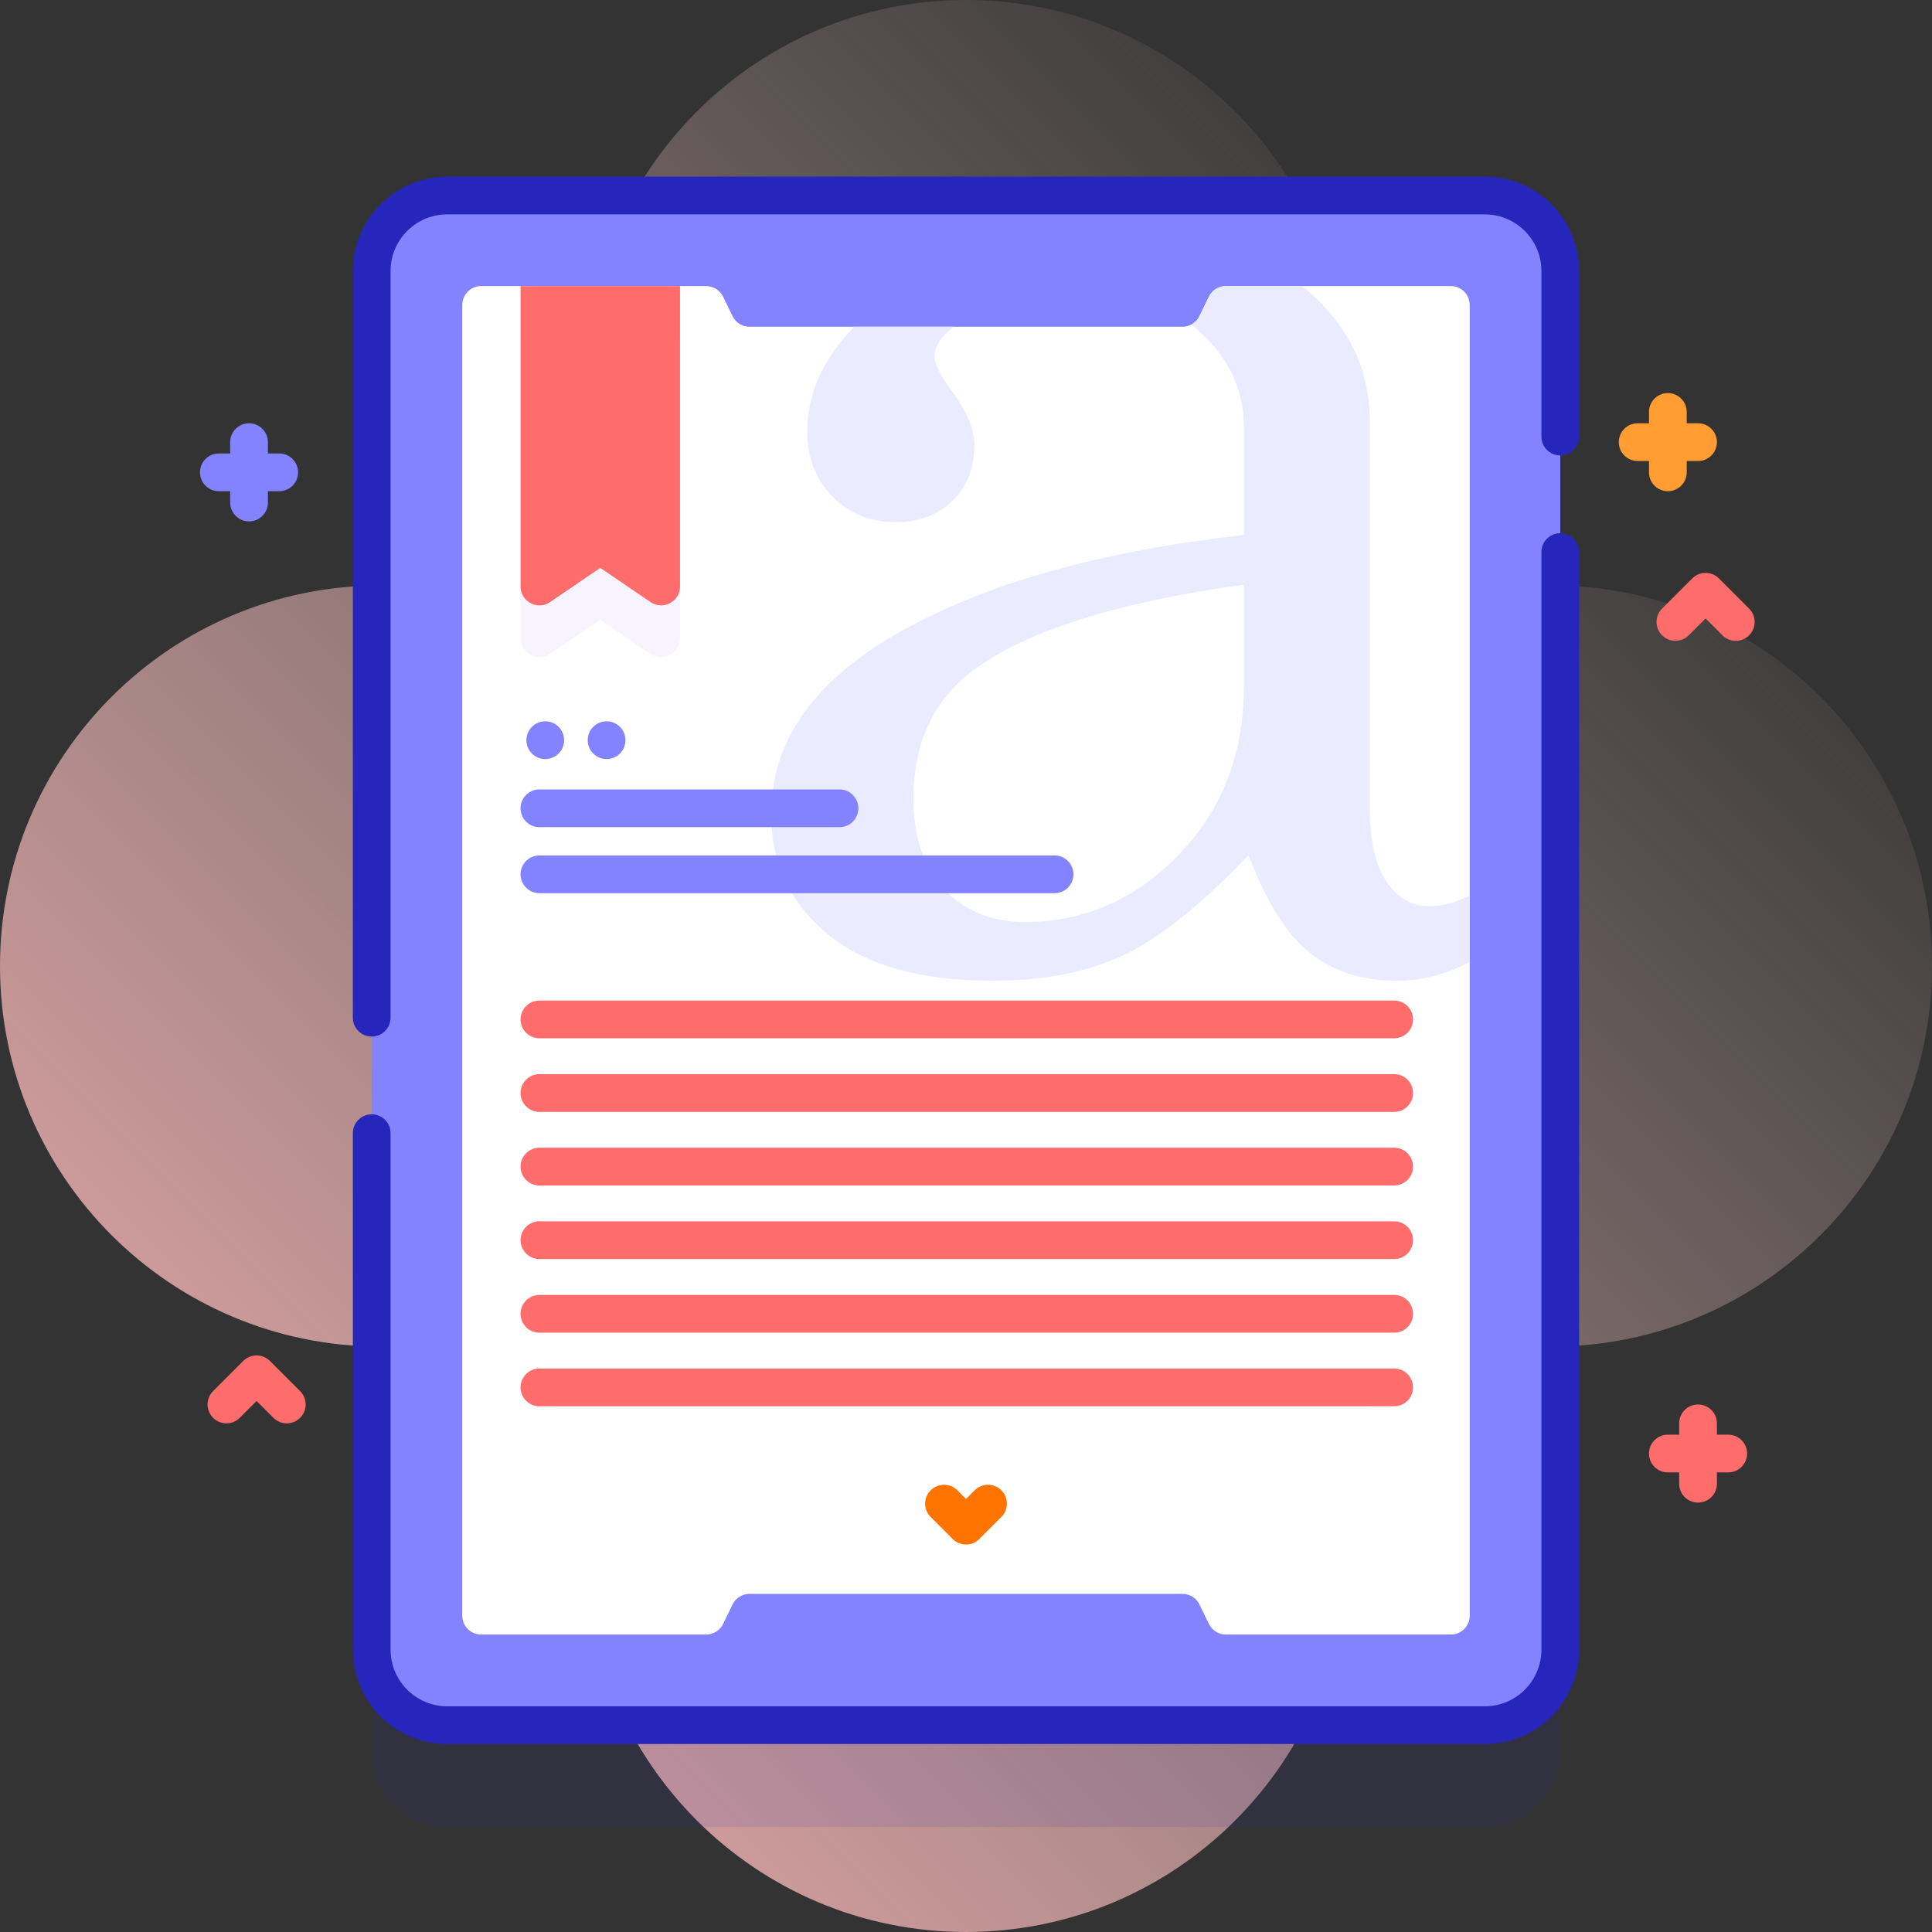 <svg width="80" height="80" viewBox="0 0 80 80" fill="none" xmlns="http://www.w3.org/2000/svg">
<rect x="0" y="0" width="80" height="80" fill="#333333" stroke="none"/>
<path d="M64.243 24.242C59.556 24.242 55.758 20.444 55.758 15.758C55.758 7.055 48.703 0 40 0C31.297 0 24.242 7.055 24.242 15.758C24.242 20.444 20.444 24.242 15.758 24.242C7.055 24.242 0 31.297 0 40C0 48.703 7.055 55.758 15.758 55.758C20.444 55.758 24.242 59.556 24.242 64.242C24.242 72.945 31.297 80 40 80C48.703 80 55.758 72.945 55.758 64.243C55.758 59.556 59.556 55.758 64.242 55.758C72.945 55.758 80 48.703 80 40C80 31.297 72.945 24.242 64.243 24.242Z" fill="url(#paint0_linear_8_1783)"/>
<path opacity="0.1" d="M61.483 75.653H18.517C16.791 75.653 15.392 74.254 15.392 72.528V15.44C15.392 13.713 16.791 12.315 18.517 12.315H61.483C63.209 12.315 64.608 13.713 64.608 15.44V72.528C64.608 74.254 63.209 75.653 61.483 75.653Z" fill="#2626BC"/>
<path d="M61.483 71.434H18.517C16.791 71.434 15.392 70.035 15.392 68.309V11.221C15.392 9.495 16.791 8.096 18.517 8.096H61.483C63.209 8.096 64.608 9.495 64.608 11.221V68.309C64.608 70.035 63.209 71.434 61.483 71.434Z" fill="#8383FF"/>
<path d="M15.392 42.921C14.96 42.921 14.611 42.572 14.611 42.14V11.221C14.611 9.067 16.363 7.314 18.517 7.314H61.483C63.637 7.314 65.389 9.067 65.389 11.221V18.078C65.389 18.509 65.04 18.859 64.608 18.859C64.177 18.859 63.827 18.509 63.827 18.078V11.221C63.827 9.928 62.775 8.877 61.483 8.877H18.517C17.224 8.877 16.173 9.928 16.173 11.221V42.14C16.173 42.572 15.823 42.921 15.392 42.921Z" fill="#2626BC"/>
<path d="M61.483 72.216H18.517C16.363 72.216 14.611 70.464 14.611 68.31V46.922C14.611 46.49 14.96 46.141 15.392 46.141C15.823 46.141 16.173 46.49 16.173 46.922V68.31C16.173 69.602 17.224 70.654 18.517 70.654H61.483C62.775 70.654 63.827 69.602 63.827 68.31V22.859C63.827 22.428 64.177 22.078 64.608 22.078C65.04 22.078 65.389 22.428 65.389 22.859V68.31C65.389 70.464 63.637 72.216 61.483 72.216Z" fill="#2626BC"/>
<path d="M60.858 12.627V66.902C60.858 67.335 60.508 67.683 60.077 67.683H50.761C50.462 67.683 50.189 67.512 50.058 67.243L49.667 66.439C49.536 66.17 49.263 65.999 48.964 65.999H31.036C30.737 65.999 30.464 66.17 30.333 66.439L29.942 67.243C29.811 67.512 29.538 67.683 29.239 67.683H19.924C19.492 67.683 19.142 67.335 19.142 66.902V12.627C19.142 12.194 19.492 11.846 19.924 11.846H29.239C29.538 11.846 29.811 12.017 29.942 12.285L30.333 13.09C30.464 13.359 30.737 13.53 31.036 13.53H48.964C49.263 13.53 49.536 13.359 49.667 13.09L50.058 12.285C50.189 12.017 50.462 11.846 50.761 11.846H60.077C60.508 11.846 60.858 12.194 60.858 12.627Z" fill="white"/>
<path d="M26.936 27.077L24.857 25.66L22.776 27.077C22.258 27.43 21.555 27.059 21.555 26.431V13.991H28.158V26.431C28.158 27.059 27.455 27.43 26.936 27.077Z" fill="#F7F3FF"/>
<path d="M39.444 16.227C38.945 15.561 38.697 15.074 38.697 14.761C38.697 14.357 38.958 13.947 39.483 13.53H35.369C34.075 14.871 33.427 16.31 33.427 17.849C33.427 18.95 33.775 19.855 34.472 20.561C35.167 21.268 36.034 21.621 37.075 21.621C38.052 21.621 38.841 21.325 39.444 20.733C40.047 20.141 40.348 19.377 40.348 18.441C40.348 17.797 40.047 17.058 39.444 16.227ZM59.183 37.524C58.455 37.524 57.862 37.18 57.405 36.494C56.947 35.83 56.719 34.791 56.719 33.377V17.411C56.719 15.25 55.803 13.41 53.975 11.893C53.955 11.877 53.936 11.861 53.916 11.846H50.761C50.461 11.846 50.189 12.016 50.058 12.285L49.667 13.091C49.594 13.243 49.475 13.363 49.331 13.438C49.427 13.513 49.519 13.589 49.609 13.671C50.877 14.793 51.511 16.144 51.511 17.724V22.152C45.587 22.816 40.842 24.152 37.278 26.158C33.712 28.164 31.93 30.685 31.93 33.719C31.93 35.736 32.709 37.388 34.269 38.677C35.828 39.966 38.103 40.61 41.097 40.61C43.197 40.61 44.995 40.261 46.492 39.566C47.987 38.869 49.723 37.482 51.698 35.404C52.427 37.336 53.273 38.688 54.241 39.457C55.206 40.225 56.397 40.61 57.811 40.61C58.883 40.61 59.898 40.349 60.858 39.825V37.08C60.28 37.377 59.722 37.524 59.183 37.524ZM51.511 28.388C51.511 31.194 50.612 33.527 48.814 35.388C47.016 37.249 44.891 38.178 42.438 38.178C41.066 38.178 39.953 37.725 39.102 36.822C38.248 35.918 37.823 34.666 37.823 33.064C37.823 30.779 38.644 29.011 40.286 27.765C42.489 26.122 46.231 24.938 51.511 24.21V28.388Z" fill="#EBEBFF"/>
<path d="M11.562 18.777H11.094V18.309C11.094 17.877 10.744 17.527 10.312 17.527C9.881 17.527 9.531 17.877 9.531 18.309V18.777H9.062C8.631 18.777 8.281 19.127 8.281 19.559C8.281 19.99 8.631 20.34 9.062 20.34H9.531V20.809C9.531 21.24 9.881 21.59 10.312 21.59C10.744 21.59 11.094 21.24 11.094 20.809V20.34H11.562C11.994 20.34 12.344 19.99 12.344 19.559C12.344 19.127 11.994 18.777 11.562 18.777Z" fill="#8383FF"/>
<path d="M71.562 59.406H71.094V58.938C71.094 58.506 70.744 58.156 70.312 58.156C69.881 58.156 69.531 58.506 69.531 58.938V59.406H69.062C68.631 59.406 68.281 59.756 68.281 60.188C68.281 60.619 68.631 60.969 69.062 60.969H69.531V61.438C69.531 61.869 69.881 62.219 70.312 62.219C70.744 62.219 71.094 61.869 71.094 61.438V60.969H71.562C71.994 60.969 72.344 60.619 72.344 60.188C72.344 59.756 71.994 59.406 71.562 59.406Z" fill="#FF6C6C"/>
<path d="M70.312 17.527H69.844V17.059C69.844 16.627 69.494 16.277 69.062 16.277C68.631 16.277 68.281 16.627 68.281 17.059V17.527H67.812C67.381 17.527 67.031 17.877 67.031 18.309C67.031 18.74 67.381 19.09 67.812 19.09H68.281V19.559C68.281 19.99 68.631 20.34 69.062 20.34C69.494 20.34 69.844 19.99 69.844 19.559V19.09H70.312C70.744 19.09 71.094 18.74 71.094 18.309C71.094 17.877 70.744 17.527 70.312 17.527Z" fill="#FF9D33"/>
<path d="M71.875 26.535C71.675 26.535 71.475 26.459 71.323 26.306L70.625 25.609L69.928 26.306C69.622 26.611 69.128 26.611 68.823 26.306C68.518 26.001 68.518 25.506 68.823 25.201L70.073 23.951C70.378 23.646 70.872 23.646 71.178 23.951L72.428 25.201C72.733 25.507 72.733 26.001 72.428 26.306C72.275 26.459 72.075 26.535 71.875 26.535Z" fill="#FF6C6C"/>
<path d="M11.875 58.938C11.675 58.938 11.475 58.861 11.323 58.709L10.625 58.011L9.928 58.709C9.622 59.014 9.128 59.014 8.823 58.709C8.518 58.403 8.518 57.909 8.823 57.604L10.073 56.354C10.378 56.049 10.872 56.049 11.178 56.354L12.428 57.604C12.733 57.909 12.733 58.404 12.428 58.709C12.275 58.861 12.075 58.938 11.875 58.938Z" fill="#FF6C6C"/>
<path d="M26.936 24.931L24.857 23.515L22.776 24.931C22.258 25.285 21.555 24.913 21.555 24.286V11.846H28.158V24.286C28.158 24.913 27.455 25.285 26.936 24.931Z" fill="#FF6C6C"/>
<path d="M57.73 42.993H22.336C21.905 42.993 21.555 42.643 21.555 42.212C21.555 41.781 21.905 41.431 22.336 41.431H57.73C58.162 41.431 58.511 41.781 58.511 42.212C58.511 42.643 58.161 42.993 57.73 42.993Z" fill="#FF6C6C"/>
<path d="M57.73 46.041H22.336C21.905 46.041 21.555 45.691 21.555 45.26C21.555 44.828 21.905 44.478 22.336 44.478H57.73C58.162 44.478 58.511 44.828 58.511 45.26C58.511 45.691 58.161 46.041 57.73 46.041Z" fill="#FF6C6C"/>
<path d="M57.73 49.088H22.336C21.905 49.088 21.555 48.738 21.555 48.307C21.555 47.875 21.905 47.525 22.336 47.525H57.73C58.162 47.525 58.511 47.875 58.511 48.307C58.511 48.738 58.161 49.088 57.73 49.088Z" fill="#FF6C6C"/>
<path d="M57.73 52.135H22.336C21.905 52.135 21.555 51.785 21.555 51.353C21.555 50.922 21.905 50.572 22.336 50.572H57.73C58.162 50.572 58.511 50.922 58.511 51.353C58.511 51.785 58.161 52.135 57.73 52.135Z" fill="#FF6C6C"/>
<path d="M57.73 55.183H22.336C21.905 55.183 21.555 54.833 21.555 54.401C21.555 53.97 21.905 53.62 22.336 53.62H57.73C58.162 53.62 58.511 53.97 58.511 54.401C58.511 54.833 58.161 55.183 57.73 55.183Z" fill="#FF6C6C"/>
<path d="M57.73 56.667C58.162 56.667 58.511 57.017 58.511 57.448C58.511 57.88 58.162 58.23 57.73 58.23H22.336C21.905 58.23 21.555 57.88 21.555 57.448C21.555 57.017 21.905 56.667 22.336 56.667H57.73Z" fill="#FF6C6C"/>
<path d="M40 63.955C39.8 63.955 39.6 63.879 39.447 63.726L38.536 62.815C38.231 62.51 38.231 62.015 38.536 61.71C38.841 61.405 39.336 61.405 39.641 61.71L40 62.069L40.359 61.71C40.664 61.405 41.159 61.405 41.464 61.71C41.769 62.015 41.769 62.51 41.464 62.815L40.552 63.726C40.4 63.879 40.2 63.955 40 63.955Z" fill="#FF7300"/>
<path d="M34.761 34.251H22.336C21.905 34.251 21.555 33.901 21.555 33.47C21.555 33.038 21.905 32.688 22.336 32.688H34.761C35.193 32.688 35.543 33.038 35.543 33.47C35.543 33.901 35.193 34.251 34.761 34.251Z" fill="#8383FF"/>
<path d="M43.668 36.985H22.336C21.905 36.985 21.555 36.636 21.555 36.204C21.555 35.773 21.905 35.423 22.336 35.423H43.668C44.099 35.423 44.449 35.773 44.449 36.204C44.449 36.636 44.099 36.985 43.668 36.985Z" fill="#8383FF"/>
<path d="M22.578 31.431C23.01 31.431 23.359 31.081 23.359 30.649C23.359 30.218 23.01 29.868 22.578 29.868C22.147 29.868 21.797 30.218 21.797 30.649C21.797 31.081 22.147 31.431 22.578 31.431Z" fill="#8383FF"/>
<path d="M25.117 31.431C25.549 31.431 25.898 31.081 25.898 30.649C25.898 30.218 25.549 29.868 25.117 29.868C24.686 29.868 24.336 30.218 24.336 30.649C24.336 31.081 24.686 31.431 25.117 31.431Z" fill="#8383FF"/>
<defs>
<linearGradient id="paint0_linear_8_1783" x1="68.294" y1="11.706" x2="-0.625" y2="80.625" gradientUnits="userSpaceOnUse">
<stop stop-color="#FFD9D9" stop-opacity="0"/>
<stop offset="0.998" stop-color="#FFB3B3"/>
</linearGradient>
</defs>
</svg>
